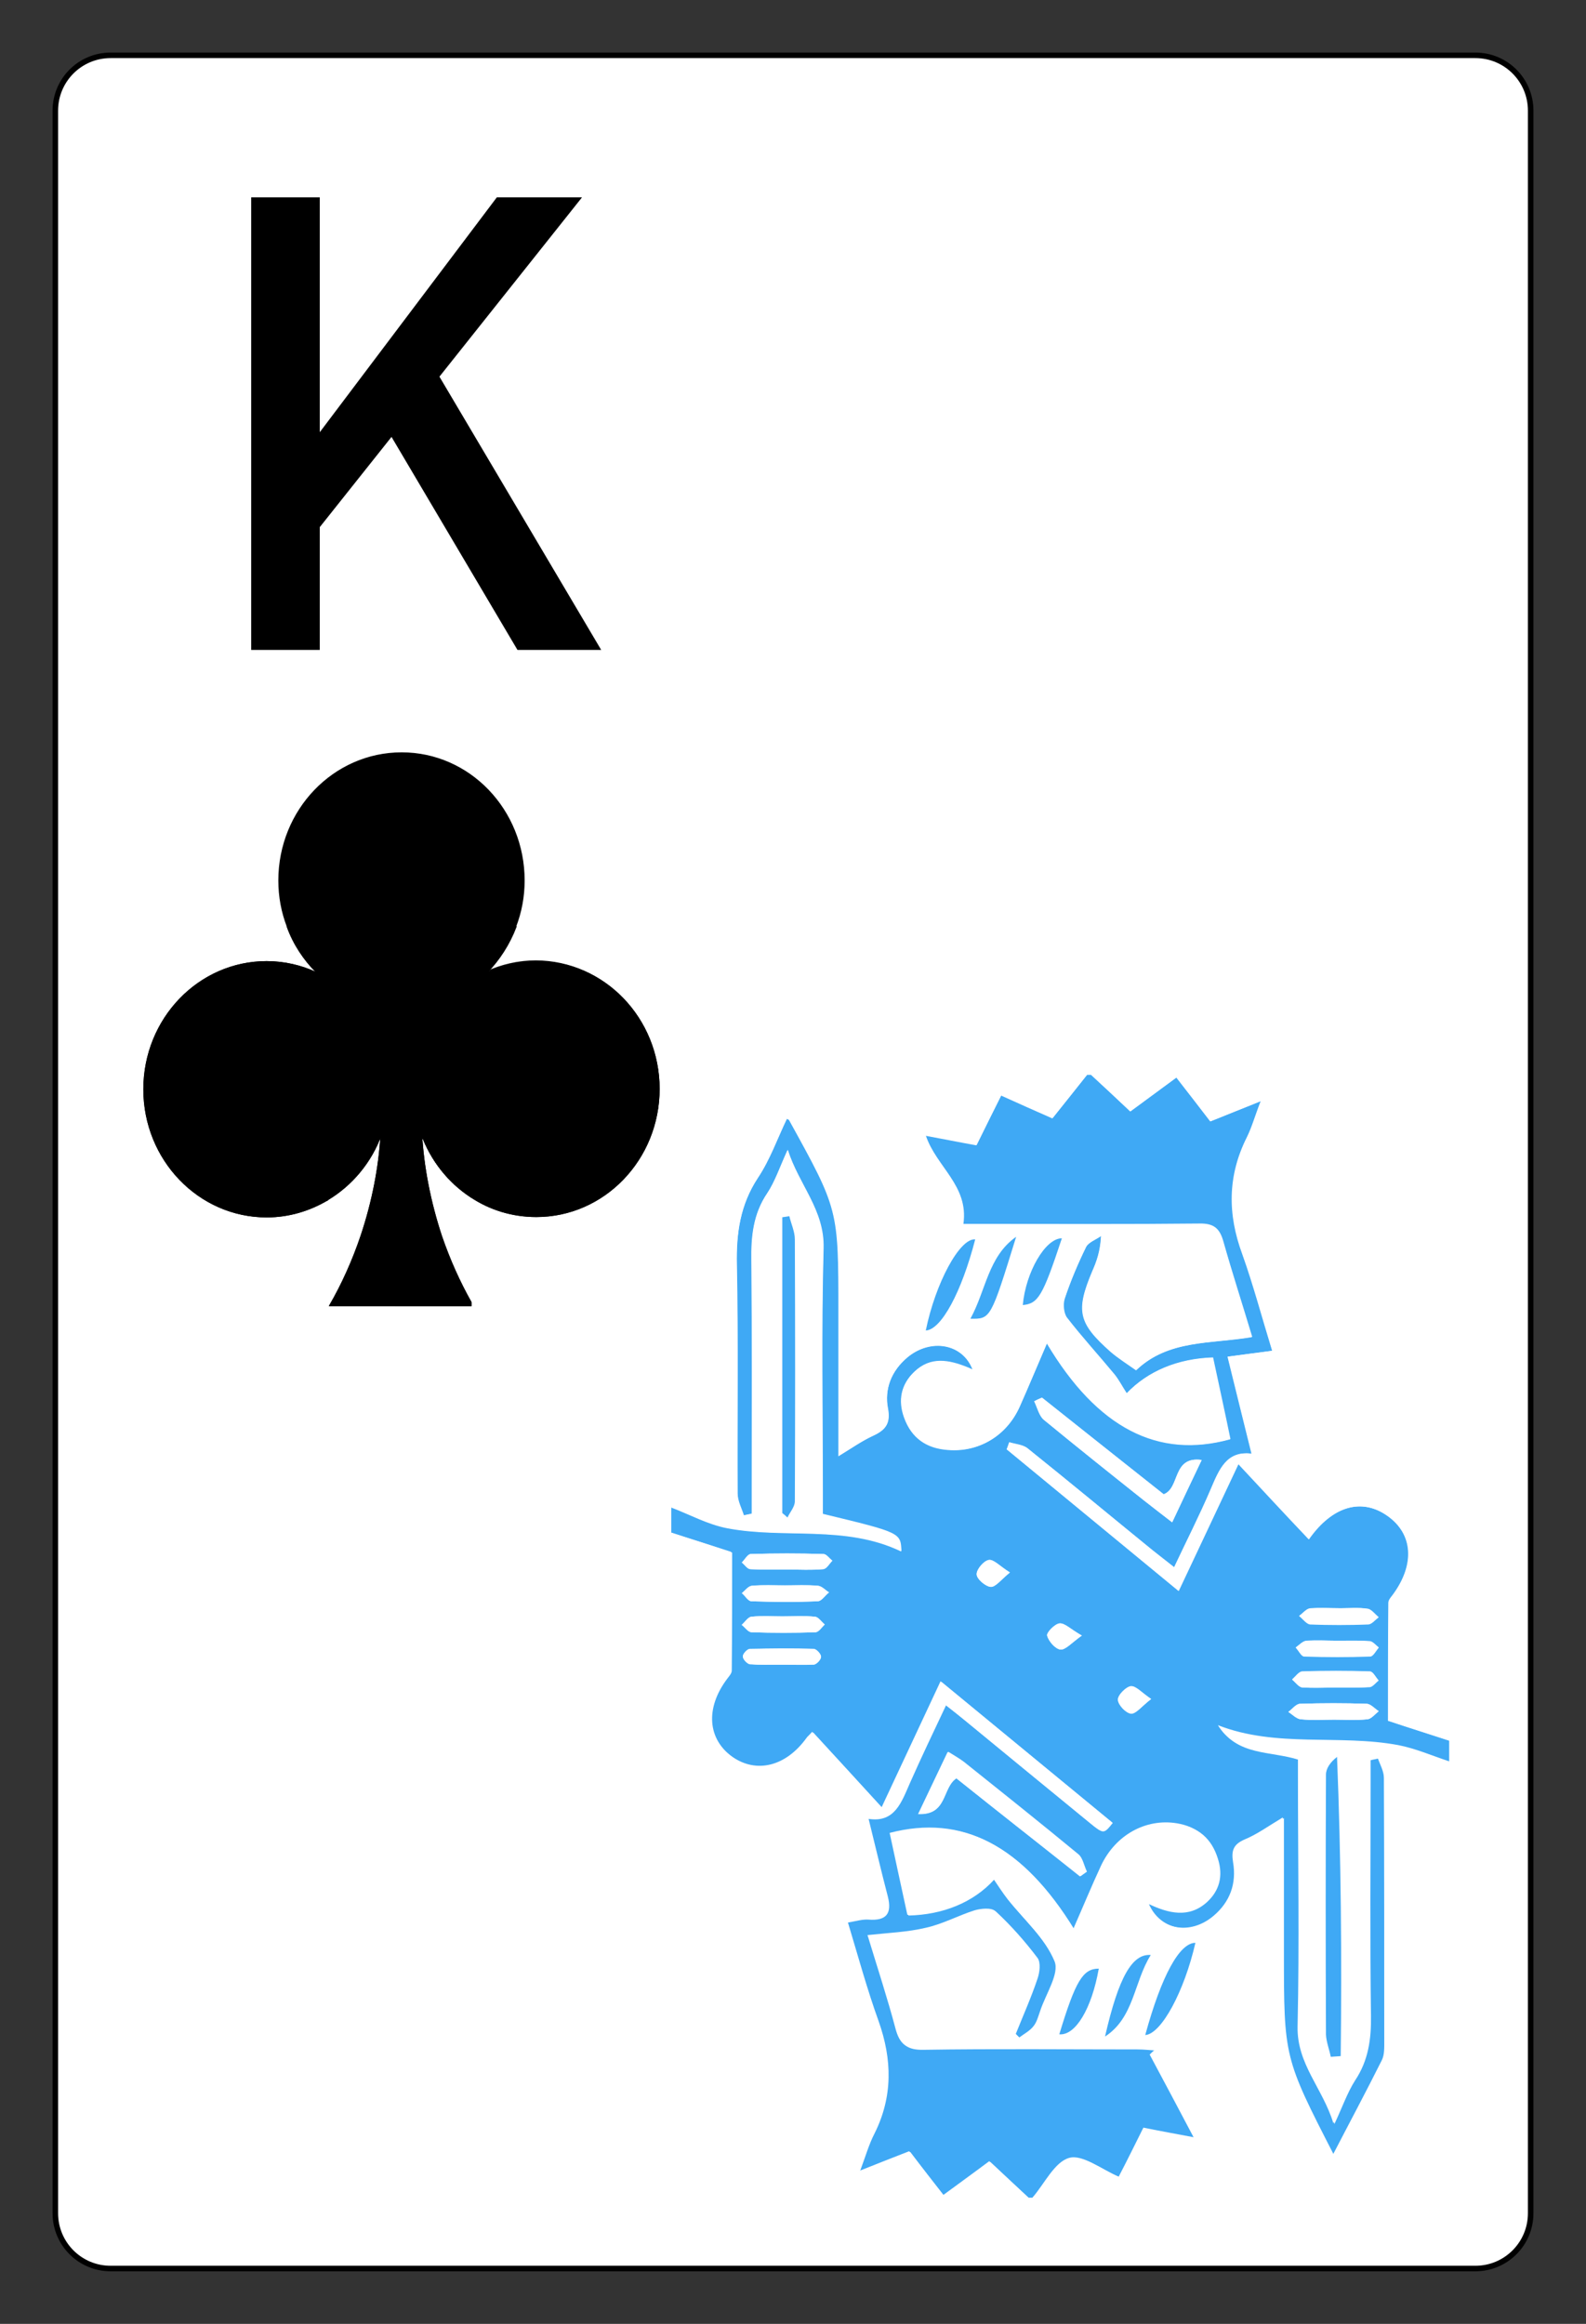 <?xml version="1.0" encoding="utf-8"?>
<!-- Generator: Adobe Illustrator 22.1.0, SVG Export Plug-In . SVG Version: 6.00 Build 0)  -->
<svg version="1.1" id="Layer_1" xmlns="http://www.w3.org/2000/svg" xmlns:xlink="http://www.w3.org/1999/xlink" x="0px" y="0px"
	 viewBox="0 0 430 630" style="enable-background:new 0 0 430 630;" xml:space="preserve">
<rect x="0" y="0" width="430" height="630" fill="#333333" stroke="none"/>
<style type="text/css">
	.st0{fill:#FFFFFF;stroke:#000000;stroke-width:1.5;stroke-miterlimit:10;}
	.st1{stroke:#000000;stroke-width:0.283;stroke-miterlimit:10;}
	.st2{fill:none;stroke:#000000;stroke-width:0.283;stroke-miterlimit:10;}
	.st3{fill:#3FA9F5;}
	.st4{fill:#FFFFFF;}
</style>
<g>
	<path class="st0" d="M400,615H30c-8.3,0-15-6.7-15-15V30c0-8.3,6.7-15,15-15h370c8.3,0,15,6.7,15,15v570
		C415,608.3,408.3,615,400,615z"/>
	<g>
		<g>
			<path d="M68.1,53.5h18.6v122.7H68.1V53.5z M81.7,123.8l53-70.3h23.1l-77.3,97.2L81.7,123.8z M102.1,111.6L117.3,99l45.7,77.2
				h-22.7L102.1,111.6z"/>
		</g>
	</g>
	<g>
		<path class="st1" d="M142.1,238.7c0,4.4-0.8,8.6-2.3,12.5c-1.8,4.7-4.5,8.9-7.9,12.4c-1.3,1.3-2.7,2.5-4.2,3.6
			c-1.7,1.2-3.5,2.3-5.3,3.1c-0.6,0.3-1.1,0.5-1.7,0.7c-3.7,1.5-7.6,2.2-11.8,2.2s-8.2-0.8-11.9-2.3c-0.5-0.2-1.1-0.4-1.6-0.7
			c-2.3-1-4.5-2.4-6.5-3.9c-1.1-0.9-2.1-1.8-3.1-2.8c-3.4-3.4-6.2-7.6-7.9-12.3c-1.5-3.9-2.3-8.1-2.3-12.5
			c0-19.1,14.9-34.6,33.3-34.6S142.1,219.6,142.1,238.7z"/>
		<path class="st1" d="M105.5,295.2c0,4.4-0.8,8.6-2.2,12.5c-2.7,7.4-7.9,13.6-14.4,17.5l-0.1,0.1c-4.9,2.9-10.5,4.6-16.5,4.6
			c-18.4,0-33.3-15.5-33.3-34.6s14.9-34.6,33.3-34.6c4.8,0,9.4,1.1,13.5,3c1.7,0.8,3.3,1.7,4.9,2.8c1.7,1.2,3.3,2.5,4.7,3.9
			c1,1,1.8,2,2.7,3c2.7,3.4,4.8,7.4,6,11.7C105,288.3,105.5,291.7,105.5,295.2z"/>
		<path class="st1" d="M178.7,295.2c0,19.1-14.9,34.6-33.3,34.6c-6.5,0-12.6-1.9-17.7-5.3l0,0c-6.1-4-10.8-9.9-13.4-17
			c-1.4-3.8-2.2-7.9-2.2-12.3c0-3.3,0.4-6.4,1.3-9.4c1.2-4.5,3.3-8.7,6.1-12.2c0.9-1.1,1.8-2.2,2.8-3.2c1.4-1.5,3-2.8,4.7-3.9
			c1.5-1.1,3.2-2,4.9-2.8c4.1-1.9,8.7-3,13.5-3C163.8,260.6,178.7,276.1,178.7,295.2z"/>
		<path class="st1" d="M127.7,266.4v58c-6.1-4-10.8-9.9-13.4-17c0.5,8.9,2.3,18.3,5.4,27.7c2.2,6.4,4.9,12.4,8,17.9v0.9H89.4
			c3.3-5.7,6.2-12.1,8.5-18.9c3.1-9.3,4.9-18.6,5.4-27.5c-2.7,7.4-7.9,13.6-14.4,17.5v-58.7h38.8V266.4z"/>
		<path class="st2" d="M102,286.8c-5.8,5.9-10.5,19.6-13.1,37.5c-0.1,0.3-0.1,0.6-0.1,1c-4.9,2.9-10.5,4.6-16.5,4.6
			c-18.4,0-33.3-15.5-33.3-34.6s14.9-34.6,33.3-34.6c4.8,0,9.4,1.1,13.5,3c1.7,0.8,3.3,1.7,4.9,2.8h3.8c0.9,1.5,1.7,3,2.5,4.6
			c0.4,0.8,0.7,1.5,1.1,2.3C99.8,277.5,101.1,282,102,286.8z"/>
		<path class="st2" d="M103.3,307.7c-2.7,7.4-7.9,13.6-14.4,17.5l-0.1,0.1c0-0.3,0.1-0.7,0.1-1c2.6-17.9,7.4-31.6,13.1-37.5
			C103.3,293.3,103.7,300.3,103.3,307.7z"/>
		<path class="st2" d="M139.9,251.3c-1.8,4.7-4.5,8.9-7.9,12.4c-1.7,0.8-3.3,1.7-4.9,2.8h-3.9C127.4,259.5,133,254.2,139.9,251.3z"
			/>
		<path class="st2" d="M178.7,295.2c0,19.1-14.9,34.6-33.3,34.6c-6.5,0-12.6-1.9-17.7-5.3l0,0c0-0.1,0-0.1,0-0.1l0,0v-0.1
			c-0.1-0.5-0.2-1-0.2-1.5c-0.1-0.7-0.2-1.5-0.4-2.2c-0.1-0.6-0.2-1.3-0.3-1.9c0-0.2-0.1-0.3-0.1-0.5c-0.1-0.7-0.2-1.3-0.4-2
			c-0.1-0.6-0.3-1.3-0.4-1.9c-0.2-1.1-0.5-2.2-0.7-3.3c-0.1-0.5-0.2-0.9-0.3-1.4c-0.2-0.7-0.4-1.4-0.6-2.1c-0.1-0.3-0.2-0.7-0.3-1
			s-0.2-0.7-0.3-1s-0.2-0.7-0.3-1c-0.1-0.2-0.1-0.4-0.2-0.6c-0.1-0.3-0.2-0.7-0.3-1c-0.3-1-0.7-2-1-3c-0.1-0.3-0.2-0.6-0.3-0.9
			c-0.2-0.6-0.4-1.1-0.7-1.7c-0.2-0.5-0.4-1.1-0.7-1.6c0-0.1-0.1-0.1-0.1-0.2c-0.1-0.3-0.3-0.6-0.4-0.9c-0.1-0.1-0.1-0.2-0.2-0.3
			c-0.1-0.2-0.2-0.5-0.4-0.7c-0.1-0.3-0.3-0.5-0.4-0.8c-0.2-0.4-0.4-0.8-0.7-1.2c-0.1-0.1-0.2-0.3-0.2-0.4c-0.2-0.3-0.3-0.5-0.5-0.8
			c-0.6-1-1.3-1.9-2-2.7c0.9-5.1,2.3-9.9,4.1-14.2c0.4-0.8,0.7-1.7,1.1-2.5c0.8-1.6,1.6-3.2,2.5-4.7h3.9c1.5-1.1,3.2-2,4.9-2.8
			c4.1-1.9,8.7-3,13.5-3C163.8,260.6,178.7,276.1,178.7,295.2z"/>
		<path class="st2" d="M127.7,324.5L127.7,324.5L127.7,324.5c-6.1-4-10.8-9.9-13.4-17c-0.4-6.9,0-13.5,1.1-19.7
			c0.7,0.8,1.3,1.7,2,2.7c0.2,0.3,0.3,0.5,0.5,0.8c0.1,0.1,0.2,0.3,0.2,0.4c0.2,0.4,0.5,0.8,0.7,1.2c0.1,0.3,0.3,0.5,0.4,0.8
			c0.1,0.2,0.2,0.5,0.4,0.7c0.1,0.1,0.1,0.2,0.2,0.3c0.2,0.3,0.3,0.6,0.4,0.9c0,0.1,0.1,0.1,0.1,0.2c0.2,0.5,0.5,1,0.7,1.6
			c0.2,0.5,0.4,1.1,0.7,1.7c0.1,0.3,0.2,0.6,0.3,0.9c0.4,1,0.7,2,1,3c0.1,0.3,0.2,0.7,0.3,1c0.1,0.2,0.1,0.4,0.2,0.6
			c0.1,0.3,0.2,0.6,0.3,1c0.1,0.3,0.2,0.7,0.3,1s0.2,0.7,0.3,1c0.2,0.7,0.4,1.4,0.6,2.1c0.1,0.4,0.2,0.9,0.3,1.4
			c0.3,1.1,0.5,2.2,0.7,3.3c0.1,0.6,0.3,1.3,0.4,1.9s0.3,1.3,0.4,2c0,0.1,0.1,0.3,0.1,0.5c0.1,0.6,0.2,1.3,0.3,1.9
			c0.1,0.7,0.2,1.5,0.4,2.2c0.1,0.5,0.2,1,0.2,1.5L127.7,324.5L127.7,324.5C127.7,324.4,127.7,324.4,127.7,324.5z"/>
		<path class="st2" d="M94.5,266.4h-3.8c-1.5-1.1-3.2-2-4.9-2.8c-3.4-3.4-6.2-7.6-7.9-12.3C84.7,254.3,90.3,259.5,94.5,266.4z"/>
		<path class="st2" d="M127.7,324.5L127.7,324.5L127.7,324.5c-6.1-4-10.8-9.9-13.4-17c0.5,8.9,2.3,18.3,5.4,27.7
			c2.2,6.4,4.9,12.4,8,17.9v0.9H89.4c3.3-5.7,6.2-12.1,8.5-18.9c3.1-9.3,4.9-18.6,5.4-27.5c-2.7,7.4-7.9,13.6-14.4,17.5l-0.1,0.1
			c0-0.3,0.1-0.7,0.1-1c2.6-17.9,7.4-31.6,13.1-37.5c0.7-0.7,1.3-1.2,2-1.7c1.4-0.9,2.8-1.4,4.2-1.4c1.8,0,3.5,0.7,5.2,2.1
			c0.7,0.6,1.3,1.2,2,2s1.3,1.7,2,2.7c0.2,0.3,0.3,0.5,0.5,0.8c0.1,0.1,0.2,0.3,0.2,0.4c0.2,0.4,0.5,0.8,0.7,1.2
			c0.1,0.3,0.3,0.5,0.4,0.8c0.1,0.2,0.2,0.5,0.4,0.7c0.1,0.1,0.1,0.2,0.2,0.3c0.2,0.3,0.3,0.6,0.4,0.9c0,0.1,0.1,0.1,0.1,0.2
			c0.2,0.5,0.5,1,0.7,1.6c0.2,0.5,0.4,1.1,0.7,1.7c0.1,0.3,0.2,0.6,0.3,0.9c0.4,1,0.7,2,1,3c0.1,0.3,0.2,0.7,0.3,1
			c0.1,0.2,0.1,0.4,0.2,0.6c0.1,0.3,0.2,0.6,0.3,1c0.1,0.3,0.2,0.7,0.3,1s0.2,0.7,0.3,1c0.2,0.7,0.4,1.4,0.6,2.1
			c0.1,0.4,0.2,0.9,0.3,1.4c0.3,1.1,0.5,2.2,0.7,3.3c0.1,0.6,0.3,1.3,0.4,1.9s0.3,1.3,0.4,2c0,0.1,0.1,0.3,0.1,0.5
			c0.1,0.6,0.2,1.3,0.3,1.9c0.1,0.7,0.2,1.5,0.4,2.2c0.1,0.5,0.2,1,0.2,1.5L127.7,324.5L127.7,324.5
			C127.7,324.4,127.7,324.4,127.7,324.5z"/>
	</g>
	<g>
		<path class="st3" d="M182,415.5c0-2.3,0-4.5,0-6.8c5,1.9,9.9,4.6,15.1,5.6c15.6,3,32-1,47.2,6.3c-0.2-5-0.2-5-21.3-10.1
			c0-1.9,0-4,0-6c0-22-0.4-44,0.2-66c0.3-10.4-6.7-17.2-9.7-26.7c-2.1,4.6-3.4,8.5-5.5,11.7c-3.8,5.6-4.4,11.7-4.3,18.2
			c0.2,20.7,0.1,41.4,0.1,62.1c0,2.2,0,4.4,0,6.6c-0.7,0.2-1.5,0.3-2.2,0.5c-0.6-2-1.7-3.9-1.7-5.9c-0.1-20.7,0.2-41.4-0.2-62.1
			c-0.1-8.5,0.9-16.2,5.7-23.5c3.3-5,5.3-10.7,7.9-16.1c0.1,0.1,0.6,0.2,0.7,0.5c13.3,24.1,13.3,24.1,13.3,51.5c0,5.3,0,10.5,0,15.8
			c0,7.6,0,15.3,0,23.7c3.6-2.2,6.3-4.1,9.3-5.5c3.3-1.5,4.8-3.2,4.1-7.2c-1-5.5,0.9-10.4,5.3-14.1c6.4-5.3,15.1-3.7,17.7,3.4
			c-0.6-0.2-1.1-0.5-1.6-0.7c-4.9-2-9.9-2.8-14.2,1.2c-3.6,3.4-4.5,7.7-2.8,12.4c2,5.6,6.1,8.4,11.9,8.8c8.4,0.7,15.9-3.9,19.4-11.7
			c2.5-5.6,4.8-11.2,7.4-17.2c13.7,23,30.2,31.4,49.7,26c-1.6-7.3-3.1-14.6-4.7-22.1c-9.5,0.3-17.6,3.7-23.4,9.7
			c-1.1-1.8-2-3.6-3.3-5.1c-4.3-5.2-8.8-10.1-12.9-15.4c-0.9-1.2-1.1-3.7-0.6-5.2c1.6-4.8,3.6-9.5,5.8-14c0.7-1.3,2.7-2,4.1-3
			c-0.2,4.1-1.2,6.9-2.4,9.6c-4.5,10.7-3.8,14,5,21.8c2.1,1.8,4.5,3.3,6.9,5c8.8-8.4,20.3-7.1,31.4-9c-2.7-9-5.4-17.4-7.8-25.8
			c-1-3.6-2.6-5-6.6-4.9c-19,0.3-38,0.1-57,0.1c-2.2,0-4.4,0-6.9,0c1.4-10.4-7.4-15.6-10.2-24c4.9,0.9,9.3,1.8,13.8,2.6
			c2.3-4.7,4.5-9.1,6.7-13.5c4.9,2.2,9.3,4.2,13.9,6.2c3.4-4.2,6.4-8,9.4-11.8c0.4,0,0.8,0,1.1,0c3.5,3.2,7,6.5,10.6,9.9
			c4.5-3.3,8.3-6.1,12.5-9.2c3.2,4.1,6.2,8,9.2,11.9c4.3-1.7,8.4-3.4,13.7-5.5c-1.6,4.1-2.4,7.1-3.8,9.9
			c-5.2,10.4-5.2,20.8-1.2,31.6c3,8.4,5.3,17.1,8.1,26.2c-4,0.5-7.4,1-12.1,1.6c2.2,9,4.3,17.4,6.5,26.3c-6.8-0.9-8.8,4.3-11.1,9.7
			c-3,7-6.5,13.9-9.9,21.1c-2.3-1.8-4.3-3.2-6.1-4.8c-11.2-9.2-22.3-18.4-33.6-27.4c-1.3-1-3.3-1.1-5-1.7c-0.2,0.6-0.4,1.3-0.7,1.9
			c15.4,12.7,30.8,25.4,46.6,38.4c5.3-11.4,10.4-22.2,16.2-34.4c6.9,7.4,12.9,13.9,19.1,20.4c6.4-9.1,14.4-11.3,21.4-6.3
			c6.9,4.9,7.4,13.1,1.5,21.2c-0.5,0.7-1.3,1.5-1.3,2.3c-0.1,10.8-0.1,21.6-0.1,32c6.3,2.1,11.4,3.7,16.6,5.4c0,1.9,0,3.8,0,5.6
			c-4.6-1.5-9.1-3.5-13.8-4.4c-16.1-3-33,0.8-48.9-5.4c5,8.1,13.9,6.7,21.7,9.2c0,1.5,0,3.2,0,4.8c0,22.6,0.4,45.1-0.1,67.7
			c-0.2,10.2,6.8,16.7,9.7,26.2c2.2-4.7,3.5-8.5,5.6-11.8c3.6-5.5,4.4-11.3,4.3-17.6c-0.3-21.1-0.1-42.1-0.1-63.2c0-2,0-4,0-6
			c0.7-0.2,1.5-0.3,2.2-0.5c0.6,1.8,1.7,3.6,1.7,5.5c0.1,23.7,0.1,47.4,0.1,71.1c0,1.9,0.1,4-0.7,5.5c-4.3,8.6-8.8,17-13.2,25.5
			c-13.7-26.6-13.7-26.6-13.6-55.3c0-5.5,0-10.9,0-16.4c0-6.3,0-12.6,0-19.7c-4,2.4-7,4.6-10.4,6c-3,1.3-3.6,3-3.1,6.1
			c1,5.8-0.8,10.8-5.3,14.6c-6.4,5.4-14.8,3.8-17.8-3.4c5.4,2.5,10.8,4,15.7-0.5c3.4-3.1,4.5-7.2,3-11.8c-1.7-5.4-5.4-8.5-10.8-9.4
			c-8.5-1.4-16.7,3.2-20.6,11.5c-2.6,5.6-4.9,11.2-7.5,17.1c-14-22.8-30.2-31.1-49.8-26c1.6,7.3,3.1,14.5,4.8,22.2
			c9.4-0.2,17.6-3.5,23.3-9.8c1.3,1.9,2.5,3.8,3.9,5.6c4.4,5.5,10.1,10.5,12.7,16.8c1.4,3.3-2.4,8.9-3.9,13.5
			c-0.5,1.4-0.9,3-1.8,4.1c-1,1.3-2.6,2.1-3.9,3.1c-0.4-0.4-0.8-0.8-1.2-1.2c2-5,4.2-9.9,5.9-15c0.6-1.7,0.9-4.4,0-5.6
			c-3.4-4.4-7.1-8.6-11.2-12.5c-1-1-3.9-0.7-5.6-0.2c-4.4,1.4-8.6,3.7-13.1,4.7c-5,1.2-10.3,1.4-15.9,2c2.7,8.9,5.4,17.1,7.6,25.4
			c1.1,4.1,2.9,5.6,7.3,5.5c19.4-0.3,38.7-0.1,58.1-0.1c1.6,0,3.2,0.2,4.9,0.3c-0.5,0.4-0.9,0.8-1.4,1.3c3.9,7.3,7.8,14.6,11.9,22.4
			c-4.8-0.9-9.2-1.7-13.6-2.6c-2.3,4.6-4.4,8.9-6.7,13.3c-4.7-2-9.8-6.1-13.4-5.1c-4,1.1-6.7,7-10,10.8c-0.4,0-0.8,0-1.1,0
			c-3.5-3.2-7-6.5-10.6-9.9c-4.4,3.3-8.3,6.1-12.5,9.2c-3.2-4.1-6.1-8-9.2-11.9c-4.4,1.7-8.4,3.3-13.7,5.4c1.6-4.3,2.6-7.5,4-10.4
			c5.1-10,4.8-20.1,1.1-30.5c-3-8.6-5.4-17.4-8.3-26.7c2.3-0.4,3.9-0.9,5.5-0.8c4.9,0.4,6.5-1.6,5.3-6.3c-1.8-6.8-3.4-13.7-5.2-21
			c7.1,1,8.9-4.6,11.2-9.7c3.1-7,6.4-13.8,9.8-21.1c2.2,1.7,3.8,3,5.4,4.3c11.3,9.3,22.6,18.6,34,27.9c3.3,2.7,3.3,2.6,5.8-0.3
			c-15.3-12.6-30.6-25.2-46.4-38.2c-5.3,11.3-10.3,22-16,34.2c-6.7-7.3-12.7-13.9-18.8-20.5c-1,1.1-1.3,1.3-1.5,1.6
			c-5.6,7.8-13.6,9.8-20.3,5.1c-6.9-4.9-7.5-13.3-1.6-21.2c0.5-0.7,1.3-1.5,1.3-2.3c0.1-10.8,0.1-21.6,0.1-32
			C192.3,418.8,187.1,417.1,182,415.5z M282.5,378.9c-0.7,0.3-1.4,0.6-2.1,1c0.9,1.7,1.3,3.9,2.6,5c9,7.4,18.1,14.7,27.2,21.9
			c2.4,1.9,4.9,3.8,7.6,5.9c2.8-6,5.3-11.2,8-16.9c-8.1-1.1-5.8,7.6-10.3,9.3C304.5,396.4,293.5,387.6,282.5,378.9z M259.3,482.1
			c11.1,8.8,22.3,17.7,33.5,26.6c0.6-0.4,1.2-0.8,1.7-1.2c-0.7-1.6-1-3.7-2.3-4.7c-10.3-8.5-20.7-16.8-31.1-25.1
			c-1.2-1-2.6-1.7-4.2-2.7c-2.7,5.7-5.2,10.9-8,16.8C256.9,492.2,255.4,484.7,259.3,482.1z M213.6,425.5L213.6,425.5
			c3.2,0,6.4,0.2,9.5-0.1c0.9-0.1,1.7-1.5,2.5-2.3c-0.8-0.6-1.6-1.8-2.4-1.8c-6.6-0.2-13.1-0.2-19.7,0c-0.8,0-1.6,1.5-2.4,2.3
			c0.8,0.6,1.5,1.8,2.3,1.8C206.9,425.6,210.3,425.5,213.6,425.5z M361.7,466.2c3,0,6,0.2,9-0.1c1.1-0.1,2.1-1.4,3.1-2.2
			c-1.1-0.7-2.2-2-3.3-2c-6-0.2-12-0.2-18,0c-1.1,0-2.1,1.4-3.2,2.2c1.1,0.7,2.2,1.9,3.4,2C355.7,466.4,358.7,466.2,361.7,466.2z
			 M212.8,429.8c-3,0-6-0.2-8.9,0.1c-0.9,0.1-1.8,1.3-2.7,2c0.9,0.8,1.7,2.2,2.6,2.2c6,0.2,11.9,0.3,17.9,0c1.1,0,2-1.6,3.1-2.4
			c-1-0.6-1.9-1.7-3-1.8C218.8,429.7,215.8,429.8,212.8,429.8z M361.9,457.5c3.2,0,6.3,0.1,9.5-0.1c0.8-0.1,1.6-1.2,2.4-1.8
			c-0.8-0.8-1.5-2.4-2.3-2.4c-6.1-0.2-12.3-0.2-18.4,0c-0.9,0-1.8,1.4-2.7,2.2c0.9,0.7,1.7,2,2.7,2.1
			C355.9,457.6,358.9,457.5,361.9,457.5z M362.5,444.8L362.5,444.8c-2.8,0-5.6-0.2-8.4,0.1c-1,0.1-1.9,1.1-2.8,1.8
			c0.8,0.8,1.5,2.4,2.3,2.4c6,0.2,11.9,0.2,17.9,0c0.8,0,1.6-1.6,2.3-2.4c-0.8-0.6-1.5-1.7-2.4-1.7
			C368.5,444.7,365.5,444.8,362.5,444.8z M212.1,438.2c-2.8,0-5.6-0.2-8.4,0.1c-0.9,0.1-1.7,1.4-2.6,2.2c0.9,0.7,1.7,2,2.7,2
			c5.8,0.2,11.5,0.2,17.3,0c0.9,0,1.7-1.3,2.5-2.1c-0.9-0.7-1.7-2-2.6-2.1C218.1,438,215.1,438.2,212.1,438.2z M211.7,451.3
			c3,0,6,0.1,9-0.1c0.8-0.1,1.9-1.3,1.9-2.1c0-0.7-1.2-2-1.9-2.1c-5.8-0.2-11.6-0.1-17.4,0c-0.7,0-1.9,1.3-1.9,2s1.2,2,1.9,2.1
			C206,451.4,208.9,451.3,211.7,451.3z M363.5,436L363.5,436c-2.8,0-5.6-0.2-8.4,0.1c-1,0.1-1.9,1.3-2.9,2c1,0.8,2,2.2,3,2.3
			c5.2,0.2,10.5,0.2,15.7,0c1,0,1.9-1.2,2.8-1.9c-1-0.8-1.9-2.2-3-2.3C368.4,435.7,366,436,363.5,436z M273.8,426.3
			c-2.7-1.7-4.4-3.6-5.7-3.4c-1.4,0.3-3.4,2.6-3.3,3.9c0,1.2,2.4,3.3,3.8,3.4C269.9,430.3,271.4,428.2,273.8,426.3z M293.3,443.4
			c-3-1.7-4.6-3.4-6-3.3c-1.3,0.1-3.6,2.5-3.4,3.3c0.4,1.5,2.2,3.6,3.6,3.8C288.9,447.3,290.5,445.4,293.3,443.4z M312.1,460.6
			c-2.6-1.7-4.2-3.6-5.5-3.4c-1.4,0.2-3.6,2.4-3.5,3.7c0.1,1.4,2.2,3.6,3.6,3.7C308.1,464.6,309.6,462.5,312.1,460.6z"/>
		<path class="st4" d="M294.8,291.3c-3,3.8-6.1,7.6-9.4,11.8c-4.5-2-8.9-4-13.9-6.2c-2.2,4.4-4.4,8.8-6.7,13.5
			c-4.5-0.9-8.9-1.7-13.8-2.6c2.8,8.5,11.7,13.6,10.2,24c2.5,0,4.7,0,6.9,0c19,0,38,0.1,57-0.1c4-0.1,5.6,1.3,6.6,4.9
			c2.4,8.5,5.1,16.8,7.8,25.8c-11.1,2-22.6,0.6-31.4,9c-2.5-1.8-4.9-3.2-6.9-5c-8.8-7.7-9.5-11.1-5-21.8c1.2-2.7,2.2-5.5,2.4-9.6
			c-1.4,1-3.4,1.7-4.1,3c-2.2,4.5-4.2,9.2-5.8,14c-0.5,1.5-0.3,4,0.6,5.2c4.1,5.3,8.6,10.2,12.9,15.4c1.2,1.5,2.1,3.3,3.3,5.1
			c5.7-6,13.8-9.4,23.4-9.7c1.6,7.5,3.2,14.8,4.7,22.1c-19.5,5.4-36-3-49.7-26c-2.6,6-4.9,11.6-7.4,17.2c-3.5,7.9-11,12.4-19.4,11.7
			c-5.8-0.5-9.8-3.3-11.9-8.8c-1.7-4.7-0.8-9,2.8-12.4c4.3-4.1,9.2-3.2,14.2-1.2c0.5,0.2,1,0.4,1.6,0.7c-2.7-7-11.3-8.7-17.7-3.4
			c-4.4,3.7-6.4,8.6-5.3,14.1c0.7,4-0.8,5.7-4.1,7.2c-3,1.4-5.7,3.3-9.3,5.5c0-8.4,0-16,0-23.7c0-5.3,0-10.5,0-15.8
			c0-27.4,0-27.4-13.3-51.5c-0.2-0.3-0.6-0.4-0.7-0.5c-2.6,5.4-4.6,11.2-7.9,16.1c-4.8,7.3-5.9,15-5.7,23.5
			c0.4,20.7,0.1,41.4,0.2,62.1c0,2,1.1,4,1.7,5.9c0.7-0.2,1.5-0.3,2.2-0.5c0-2.2,0-4.4,0-6.6c0-20.7,0.1-41.4-0.1-62.1
			c-0.1-6.5,0.5-12.6,4.3-18.2c2.2-3.2,3.4-7.1,5.5-11.7c3,9.5,10,16.3,9.7,26.7c-0.6,22-0.2,44-0.2,66c0,2,0,4.1,0,6
			c21.1,5.1,21.1,5.1,21.3,10.1c-15.2-7.3-31.6-3.3-47.2-6.3c-5.2-1-10.1-3.7-15.1-5.6c0-39,0-78,0-117.3
			C219.6,291.3,257.2,291.3,294.8,291.3z M212.1,410.2c0.4,0.4,0.9,0.8,1.3,1.2c0.7-1.5,2-2.9,2-4.4c0.1-23.7,0.1-47.4,0-71
			c0-2.1-1-4.2-1.5-6.3c-0.6,0.1-1.3,0.2-1.9,0.3C212.1,356.7,212.1,383.4,212.1,410.2z M264.4,336c-4.2-0.4-10.9,11.9-13.4,24.7
			C255.2,360.5,260.8,350.3,264.4,336z M275.5,335.3c-7.6,5.3-8.2,14.6-12.4,22.2C268.6,357.6,268.6,357.6,275.5,335.3z
			 M287.9,335.7c-4.5-0.1-9.8,9.2-10.6,18.1C281.5,353.5,282.7,351.4,287.9,335.7z"/>
		<path class="st4" d="M280.2,596c3.3-3.8,6-9.7,10-10.8c3.6-1,8.7,3.1,13.4,5.1c2.2-4.5,4.4-8.8,6.7-13.3c4.4,0.8,8.8,1.7,13.6,2.6
			c-4.1-7.8-8-15.1-11.9-22.4c0.5-0.4,0.9-0.8,1.4-1.3c-1.6-0.1-3.2-0.3-4.9-0.3c-19.4,0-38.7-0.2-58.1,0.1
			c-4.4,0.1-6.2-1.4-7.3-5.5c-2.2-8.3-4.9-16.5-7.6-25.4c5.6-0.7,10.9-0.9,15.9-2c4.5-1,8.7-3.4,13.1-4.7c1.8-0.5,4.6-0.8,5.6,0.2
			c4.1,3.8,7.8,8,11.2,12.5c0.9,1.2,0.6,3.9,0,5.6c-1.7,5.1-3.9,10-5.9,15c0.4,0.4,0.8,0.8,1.2,1.2c1.3-1,2.9-1.9,3.9-3.1
			c0.9-1.1,1.3-2.7,1.8-4.1c1.5-4.5,5.3-10.1,3.9-13.5c-2.6-6.3-8.4-11.2-12.7-16.8c-1.4-1.8-2.6-3.7-3.9-5.6
			c-5.7,6.3-14,9.6-23.3,9.8c-1.7-7.7-3.2-14.9-4.8-22.2c19.6-5.2,35.8,3.2,49.8,26c2.6-5.9,4.9-11.6,7.5-17.1
			c3.8-8.3,12-12.9,20.6-11.5c5.5,0.9,9.1,3.9,10.8,9.4c1.5,4.7,0.4,8.7-3,11.8c-4.9,4.4-10.4,3-15.7,0.5c3.1,7.1,11.5,8.7,17.8,3.4
			c4.6-3.8,6.3-8.9,5.3-14.6c-0.5-3.1,0.1-4.8,3.1-6.1c3.4-1.5,6.4-3.7,10.4-6c0,7.1,0,13.4,0,19.7c0,5.5,0,10.9,0,16.4
			c0,28.8,0,28.8,13.6,55.3c4.4-8.5,9-16.9,13.2-25.5c0.8-1.6,0.7-3.7,0.7-5.5c0-23.7,0-47.4-0.1-71.1c0-1.8-1.1-3.6-1.7-5.5
			c-0.7,0.2-1.5,0.3-2.2,0.5c0,2,0,4,0,6c0,21.1-0.2,42.1,0.1,63.2c0.1,6.4-0.7,12.2-4.3,17.6c-2.1,3.3-3.4,7.1-5.6,11.8
			c-2.9-9.5-9.9-16-9.7-26.2c0.5-22.5,0.1-45.1,0.1-67.7c0-1.7,0-3.3,0-4.8c-7.8-2.5-16.7-1-21.7-9.2c15.9,6.3,32.8,2.4,48.9,5.4
			c4.7,0.9,9.2,2.9,13.8,4.4c0,39.4,0,78.8,0,118.5C355.4,596,317.8,596,280.2,596z M360.8,557.6c0.9-0.1,1.8-0.1,2.8-0.2
			c0.2-26.9,0-53.8-1-81.1c-1.7,1.4-3,3.1-3,4.8c-0.1,23.5-0.1,47,0,70.5C359.6,553.6,360.4,555.6,360.8,557.6z M310.5,551.7
			c4.5-0.3,10.6-11.9,13.6-25C319.8,526.7,314.9,535.5,310.5,551.7z M299.6,552.1c7.9-5.1,7.8-14.8,12.4-22.1
			C307,529.5,303.3,535.9,299.6,552.1z M287.2,551.5c4.4,0.4,8.8-6.9,10.7-17.8C293.6,533.6,291.6,537,287.2,551.5z"/>
		<path class="st4" d="M182,415.5c5.1,1.7,10.3,3.3,16.5,5.4c0,10.4,0,21.2-0.1,32c0,0.8-0.8,1.6-1.3,2.3
			c-5.9,7.9-5.3,16.3,1.6,21.2c6.7,4.7,14.7,2.7,20.3-5.1c0.2-0.3,0.5-0.5,1.5-1.6c6.1,6.6,12.1,13.2,18.8,20.5
			c5.7-12.1,10.7-22.9,16-34.2c15.8,13,31.1,25.6,46.4,38.2c-2.4,3-2.5,3-5.8,0.3c-11.3-9.3-22.6-18.6-34-27.9
			c-1.6-1.3-3.2-2.6-5.4-4.3c-3.4,7.2-6.7,14.1-9.8,21.1c-2.3,5.2-4.1,10.8-11.2,9.7c1.8,7.3,3.4,14.1,5.2,21
			c1.2,4.7-0.4,6.7-5.3,6.3c-1.6-0.1-3.2,0.4-5.5,0.8c2.8,9.3,5.2,18.1,8.3,26.7c3.7,10.4,3.9,20.5-1.1,30.5
			c-1.5,2.9-2.4,6.1-4,10.4c5.3-2.1,9.4-3.7,13.7-5.4c3,4,6,7.8,9.2,11.9c4.1-3.1,8-5.9,12.5-9.2c3.6,3.4,7.1,6.6,10.6,9.9
			c-32.3,0-64.6,0-97,0C182,535.8,182,475.6,182,415.5z"/>
		<path class="st4" d="M393,471.9c-5.1-1.7-10.3-3.3-16.6-5.4c0-10.4,0-21.2,0.1-32c0-0.8,0.8-1.6,1.3-2.3
			c5.9-8.1,5.4-16.3-1.5-21.2c-7-5-15-2.8-21.4,6.3c-6.1-6.6-12.2-13.1-19.1-20.4c-5.8,12.3-10.8,23-16.2,34.4
			c-15.8-13-31.2-25.7-46.6-38.4c0.2-0.6,0.4-1.3,0.7-1.9c1.7,0.5,3.7,0.6,5,1.7c11.3,9.1,22.4,18.3,33.6,27.4
			c1.9,1.5,3.8,3,6.1,4.8c3.4-7.3,6.9-14.1,9.9-21.1c2.3-5.3,4.3-10.5,11.1-9.7c-2.2-8.9-4.3-17.3-6.5-26.3
			c4.7-0.6,8.1-1.1,12.1-1.6c-2.8-9.2-5.1-17.9-8.1-26.2c-3.9-10.8-4-21.2,1.2-31.6c1.4-2.7,2.2-5.8,3.8-9.9
			c-5.3,2.1-9.4,3.8-13.7,5.5c-3-3.9-6-7.8-9.2-11.9c-4.1,3-8,5.9-12.5,9.2c-3.6-3.4-7.1-6.6-10.6-9.9c32.3,0,64.7,0,97,0
			C393,351.5,393,411.7,393,471.9z"/>
		<path class="st4" d="M282.5,378.9c11,8.8,22,17.5,33,26.2c4.6-1.7,2.3-10.4,10.3-9.3c-2.7,5.7-5.2,10.9-8,16.9
			c-2.7-2.1-5.2-4-7.6-5.9c-9.1-7.3-18.2-14.5-27.2-21.9c-1.3-1.1-1.8-3.3-2.6-5C281.1,379.5,281.8,379.2,282.5,378.9z"/>
		<path class="st4" d="M259.3,482.1c-3.9,2.5-2.4,10-10.2,9.6c2.8-5.9,5.3-11.1,8-16.8c1.6,1,3,1.8,4.2,2.7
			c10.4,8.3,20.8,16.6,31.1,25.1c1.2,1,1.5,3.1,2.3,4.7c-0.6,0.4-1.2,0.8-1.7,1.2C281.7,499.9,270.4,491,259.3,482.1z"/>
		<path class="st4" d="M213.6,425.5c-3.4,0-6.8,0.1-10.1-0.1c-0.8-0.1-1.6-1.2-2.3-1.8c0.8-0.8,1.6-2.3,2.4-2.3
			c6.6-0.2,13.1-0.2,19.7,0c0.8,0,1.6,1.2,2.4,1.8c-0.8,0.8-1.6,2.3-2.5,2.3C220,425.7,216.8,425.5,213.6,425.5L213.6,425.5z"/>
		<path class="st4" d="M361.7,466.2c-3,0-6,0.2-9-0.1c-1.2-0.1-2.3-1.3-3.4-2c1.1-0.8,2.1-2.2,3.2-2.2c6-0.2,12-0.2,18,0
			c1.1,0,2.2,1.3,3.3,2c-1,0.8-2,2.1-3.1,2.2C367.8,466.4,364.7,466.2,361.7,466.2z"/>
		<path class="st4" d="M212.8,429.8c3,0,6-0.2,8.9,0.1c1,0.1,2,1.2,3,1.8c-1,0.8-2,2.4-3.1,2.4c-6,0.2-11.9,0.2-17.9,0
			c-0.9,0-1.7-1.5-2.6-2.2c0.9-0.7,1.7-1.9,2.7-2C206.8,429.7,209.8,429.8,212.8,429.8z"/>
		<path class="st4" d="M361.9,457.5c-3,0-6,0.2-8.9-0.1c-0.9-0.1-1.8-1.3-2.7-2.1c0.9-0.8,1.8-2.1,2.7-2.2c6.1-0.2,12.3-0.2,18.4,0
			c0.8,0,1.6,1.6,2.3,2.4c-0.8,0.6-1.5,1.7-2.4,1.8C368.3,457.6,365.1,457.5,361.9,457.5z"/>
		<path class="st4" d="M362.5,444.8c3,0,6-0.1,8.9,0.1c0.8,0.1,1.6,1.1,2.4,1.7c-0.8,0.8-1.5,2.4-2.3,2.4c-6,0.2-11.9,0.2-17.9,0
			c-0.8,0-1.5-1.6-2.3-2.4c0.9-0.6,1.9-1.7,2.8-1.8C356.9,444.6,359.7,444.8,362.5,444.8L362.5,444.8z"/>
		<path class="st4" d="M212.1,438.2c3,0,6-0.2,8.9,0.1c0.9,0.1,1.8,1.4,2.6,2.1c-0.8,0.7-1.7,2-2.5,2.1c-5.8,0.2-11.5,0.2-17.3,0
			c-0.9,0-1.8-1.3-2.7-2c0.9-0.8,1.7-2.1,2.6-2.2C206.5,438,209.3,438.2,212.1,438.2z"/>
		<path class="st4" d="M211.7,451.3c-2.8,0-5.6,0.1-8.4-0.1c-0.7-0.1-1.9-1.3-1.9-2.1c0-0.7,1.2-2,1.9-2c5.8-0.2,11.6-0.2,17.4,0
			c0.7,0,1.9,1.3,1.9,2.1c0,0.7-1.2,2-1.9,2.1C217.7,451.4,214.7,451.3,211.7,451.3z"/>
		<path class="st4" d="M363.5,436c2.4,0,4.9-0.2,7.3,0.1c1.1,0.2,2,1.5,3,2.3c-0.9,0.7-1.9,1.8-2.8,1.9c-5.2,0.2-10.5,0.2-15.7,0
			c-1,0-2-1.5-3-2.3c1-0.7,1.9-1.9,2.9-2C357.9,435.8,360.7,436,363.5,436L363.5,436z"/>
		<path class="st4" d="M273.8,426.3c-2.4,2-3.9,4-5.2,3.9c-1.4-0.1-3.8-2.1-3.8-3.4c0-1.4,1.9-3.7,3.3-3.9
			C269.4,422.7,271.1,424.6,273.8,426.3z"/>
		<path class="st4" d="M293.3,443.4c-2.8,2-4.4,3.9-5.8,3.8c-1.4-0.2-3.2-2.2-3.6-3.8c-0.2-0.8,2.1-3.2,3.4-3.3
			C288.7,440,290.3,441.7,293.3,443.4z"/>
		<path class="st4" d="M312.1,460.6c-2.5,1.9-4.1,4-5.4,3.9c-1.4-0.1-3.5-2.3-3.6-3.7c-0.1-1.2,2.1-3.5,3.5-3.7
			C308,457,309.6,458.9,312.1,460.6z"/>
		<path class="st3" d="M212.1,410.2c0-26.7,0-53.5,0-80.2c0.6-0.1,1.3-0.2,1.9-0.3c0.5,2.1,1.5,4.2,1.5,6.3c0.1,23.7,0.1,47.4,0,71
			c0,1.5-1.3,2.9-2,4.4C213,410.9,212.5,410.5,212.1,410.2z"/>
		<path class="st3" d="M264.4,336c-3.7,14.3-9.2,24.5-13.4,24.7C253.6,347.9,260.2,335.6,264.4,336z"/>
		<path class="st3" d="M275.5,335.3c-6.9,22.3-6.9,22.3-12.4,22.2C267.3,349.9,267.9,340.6,275.5,335.3z"/>
		<path class="st3" d="M287.9,335.7c-5.2,15.7-6.4,17.7-10.6,18.1C278.1,344.9,283.4,335.7,287.9,335.7z"/>
		<path class="st3" d="M360.8,557.6c-0.4-2-1.2-4-1.3-6c-0.1-23.5-0.1-47,0-70.5c0-1.7,1.2-3.4,3-4.8c1.1,27.2,1.3,54.1,1,81.1
			C362.7,557.5,361.8,557.5,360.8,557.6z"/>
		<path class="st3" d="M310.5,551.7c4.4-16.1,9.3-25,13.6-25C321.1,539.8,314.9,551.4,310.5,551.7z"/>
		<path class="st3" d="M299.6,552.1c3.7-16.2,7.4-22.5,12.4-22.1C307.4,537.3,307.5,547,299.6,552.1z"/>
		<path class="st3" d="M287.2,551.5c4.4-14.5,6.4-17.8,10.7-17.8C296,544.5,291.6,551.9,287.2,551.5z"/>
	</g>
</g>
</svg>
